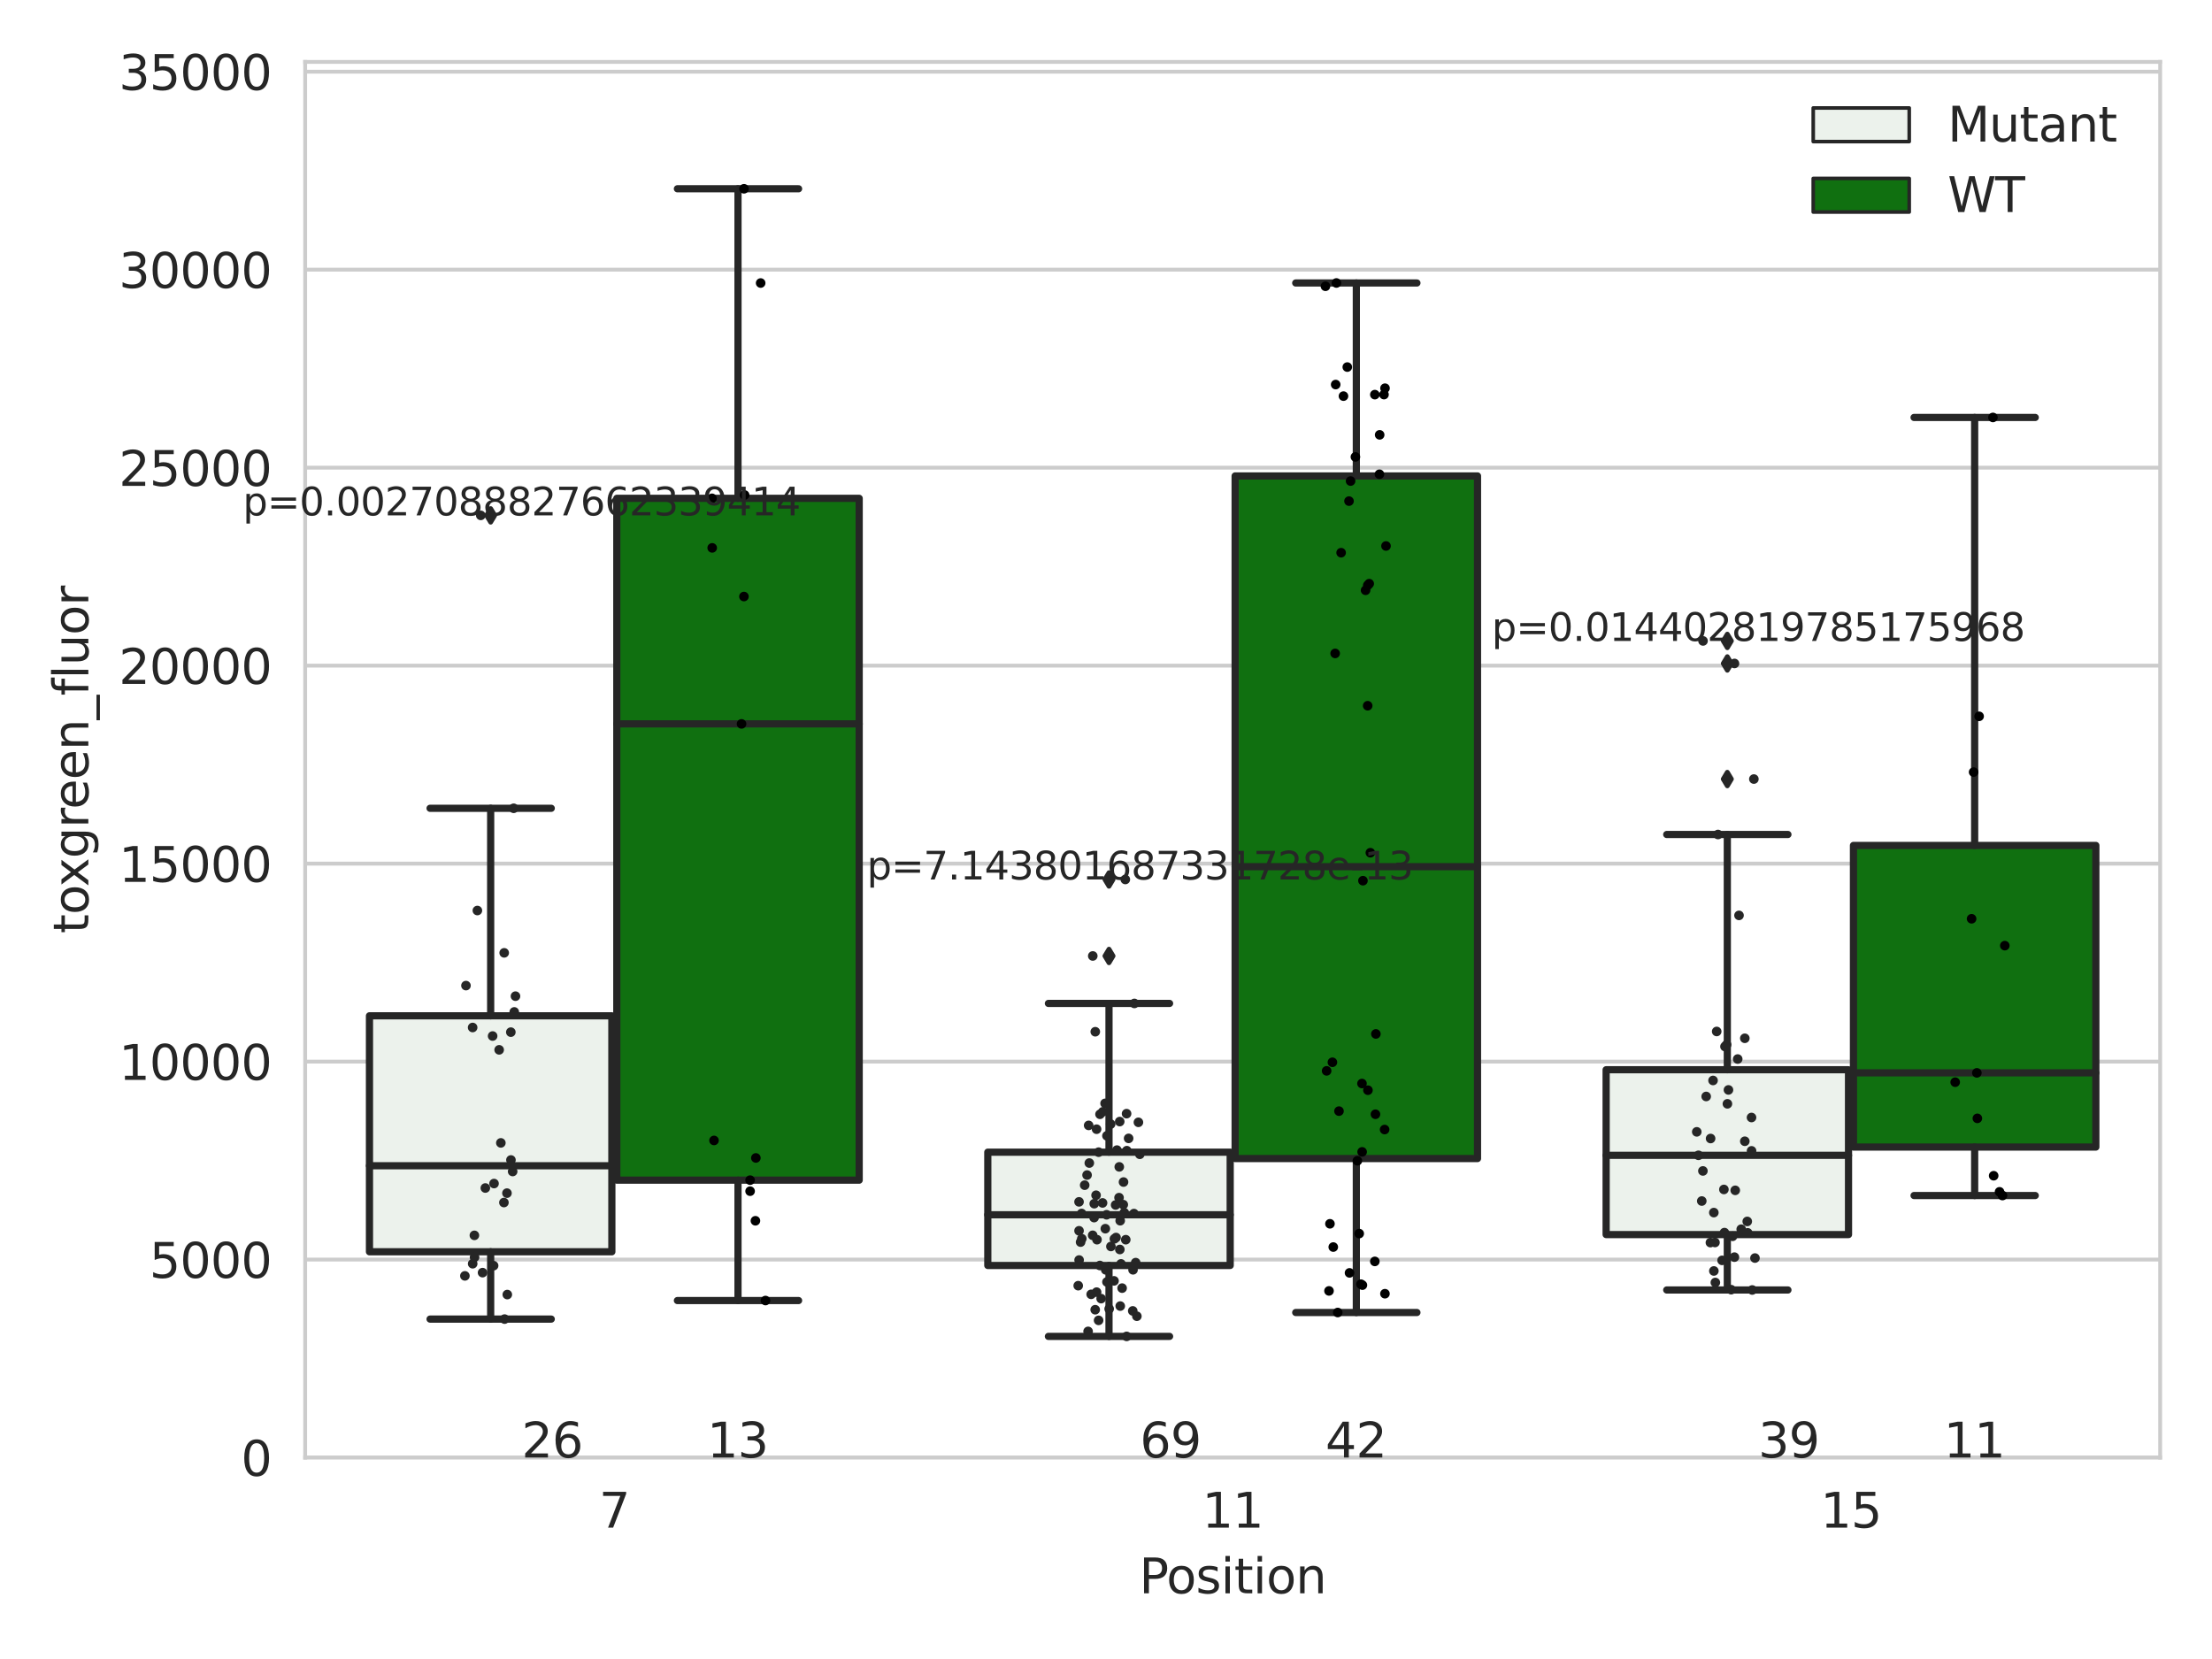 <?xml version="1.0" encoding="utf-8" standalone="no"?>
<!DOCTYPE svg PUBLIC "-//W3C//DTD SVG 1.1//EN"
  "http://www.w3.org/Graphics/SVG/1.1/DTD/svg11.dtd">
<svg xmlns:xlink="http://www.w3.org/1999/xlink" width="460.8pt" height="345.6pt" viewBox="0 0 460.8 345.6" xmlns="http://www.w3.org/2000/svg" version="1.1">
 <defs>
  <style type="text/css">*{stroke-linejoin: round; stroke-linecap: butt}</style>
 </defs>
 <g id="figure_1">
  <g id="patch_1">
   <path d="M 0 345.6 
L 460.8 345.6 
L 460.8 0 
L 0 0 
z
" style="fill: #ffffff"/>
  </g>
  <g id="axes_1">
   <g id="patch_2">
    <path d="M 63.571 303.64 
L 450 303.64 
L 450 12.894 
L 63.571 12.894 
z
" style="fill: #ffffff"/>
   </g>
   <g id="matplotlib.axis_1">
    <g id="xtick_1">
     <g id="text_1">
      <!-- 7 -->
      <g style="fill: #262626" transform="translate(124.795 318.238) scale(0.1 -0.1)">
       <defs>
        <path id="DejaVuSans-37" d="M 525 4666 
L 3525 4666 
L 3525 4397 
L 1831 0 
L 1172 0 
L 2766 4134 
L 525 4134 
L 525 4666 
z
" transform="scale(0.016)"/>
       </defs>
       <use xlink:href="#DejaVuSans-37"/>
      </g>
     </g>
    </g>
    <g id="xtick_2">
     <g id="text_2">
      <!-- 11 -->
      <g style="fill: #262626" transform="translate(250.423 318.238) scale(0.1 -0.1)">
       <defs>
        <path id="DejaVuSans-31" d="M 794 531 
L 1825 531 
L 1825 4091 
L 703 3866 
L 703 4441 
L 1819 4666 
L 2450 4666 
L 2450 531 
L 3481 531 
L 3481 0 
L 794 0 
L 794 531 
z
" transform="scale(0.016)"/>
       </defs>
       <use xlink:href="#DejaVuSans-31"/>
       <use xlink:href="#DejaVuSans-31" x="63.623"/>
      </g>
     </g>
    </g>
    <g id="xtick_3">
     <g id="text_3">
      <!-- 15 -->
      <g style="fill: #262626" transform="translate(379.233 318.238) scale(0.1 -0.1)">
       <defs>
        <path id="DejaVuSans-35" d="M 691 4666 
L 3169 4666 
L 3169 4134 
L 1269 4134 
L 1269 2991 
Q 1406 3038 1543 3061 
Q 1681 3084 1819 3084 
Q 2600 3084 3056 2656 
Q 3513 2228 3513 1497 
Q 3513 744 3044 326 
Q 2575 -91 1722 -91 
Q 1428 -91 1123 -41 
Q 819 9 494 109 
L 494 744 
Q 775 591 1075 516 
Q 1375 441 1709 441 
Q 2250 441 2565 725 
Q 2881 1009 2881 1497 
Q 2881 1984 2565 2268 
Q 2250 2553 1709 2553 
Q 1456 2553 1204 2497 
Q 953 2441 691 2322 
L 691 4666 
z
" transform="scale(0.016)"/>
       </defs>
       <use xlink:href="#DejaVuSans-31"/>
       <use xlink:href="#DejaVuSans-35" x="63.623"/>
      </g>
     </g>
    </g>
    <g id="text_4">
     <!-- Position -->
     <g style="fill: #262626" transform="translate(237.322 331.917) scale(0.1 -0.1)">
      <defs>
       <path id="DejaVuSans-50" d="M 1259 4147 
L 1259 2394 
L 2053 2394 
Q 2494 2394 2734 2622 
Q 2975 2850 2975 3272 
Q 2975 3691 2734 3919 
Q 2494 4147 2053 4147 
L 1259 4147 
z
M 628 4666 
L 2053 4666 
Q 2838 4666 3239 4311 
Q 3641 3956 3641 3272 
Q 3641 2581 3239 2228 
Q 2838 1875 2053 1875 
L 1259 1875 
L 1259 0 
L 628 0 
L 628 4666 
z
" transform="scale(0.016)"/>
       <path id="DejaVuSans-6f" d="M 1959 3097 
Q 1497 3097 1228 2736 
Q 959 2375 959 1747 
Q 959 1119 1226 758 
Q 1494 397 1959 397 
Q 2419 397 2687 759 
Q 2956 1122 2956 1747 
Q 2956 2369 2687 2733 
Q 2419 3097 1959 3097 
z
M 1959 3584 
Q 2709 3584 3137 3096 
Q 3566 2609 3566 1747 
Q 3566 888 3137 398 
Q 2709 -91 1959 -91 
Q 1206 -91 779 398 
Q 353 888 353 1747 
Q 353 2609 779 3096 
Q 1206 3584 1959 3584 
z
" transform="scale(0.016)"/>
       <path id="DejaVuSans-73" d="M 2834 3397 
L 2834 2853 
Q 2591 2978 2328 3040 
Q 2066 3103 1784 3103 
Q 1356 3103 1142 2972 
Q 928 2841 928 2578 
Q 928 2378 1081 2264 
Q 1234 2150 1697 2047 
L 1894 2003 
Q 2506 1872 2764 1633 
Q 3022 1394 3022 966 
Q 3022 478 2636 193 
Q 2250 -91 1575 -91 
Q 1294 -91 989 -36 
Q 684 19 347 128 
L 347 722 
Q 666 556 975 473 
Q 1284 391 1588 391 
Q 1994 391 2212 530 
Q 2431 669 2431 922 
Q 2431 1156 2273 1281 
Q 2116 1406 1581 1522 
L 1381 1569 
Q 847 1681 609 1914 
Q 372 2147 372 2553 
Q 372 3047 722 3315 
Q 1072 3584 1716 3584 
Q 2034 3584 2315 3537 
Q 2597 3491 2834 3397 
z
" transform="scale(0.016)"/>
       <path id="DejaVuSans-69" d="M 603 3500 
L 1178 3500 
L 1178 0 
L 603 0 
L 603 3500 
z
M 603 4863 
L 1178 4863 
L 1178 4134 
L 603 4134 
L 603 4863 
z
" transform="scale(0.016)"/>
       <path id="DejaVuSans-74" d="M 1172 4494 
L 1172 3500 
L 2356 3500 
L 2356 3053 
L 1172 3053 
L 1172 1153 
Q 1172 725 1289 603 
Q 1406 481 1766 481 
L 2356 481 
L 2356 0 
L 1766 0 
Q 1100 0 847 248 
Q 594 497 594 1153 
L 594 3053 
L 172 3053 
L 172 3500 
L 594 3500 
L 594 4494 
L 1172 4494 
z
" transform="scale(0.016)"/>
       <path id="DejaVuSans-6e" d="M 3513 2113 
L 3513 0 
L 2938 0 
L 2938 2094 
Q 2938 2591 2744 2837 
Q 2550 3084 2163 3084 
Q 1697 3084 1428 2787 
Q 1159 2491 1159 1978 
L 1159 0 
L 581 0 
L 581 3500 
L 1159 3500 
L 1159 2956 
Q 1366 3272 1645 3428 
Q 1925 3584 2291 3584 
Q 2894 3584 3203 3211 
Q 3513 2838 3513 2113 
z
" transform="scale(0.016)"/>
      </defs>
      <use xlink:href="#DejaVuSans-50"/>
      <use xlink:href="#DejaVuSans-6f" x="56.678"/>
      <use xlink:href="#DejaVuSans-73" x="117.859"/>
      <use xlink:href="#DejaVuSans-69" x="169.959"/>
      <use xlink:href="#DejaVuSans-74" x="197.742"/>
      <use xlink:href="#DejaVuSans-69" x="236.951"/>
      <use xlink:href="#DejaVuSans-6f" x="264.734"/>
      <use xlink:href="#DejaVuSans-6e" x="325.916"/>
     </g>
    </g>
   </g>
   <g id="matplotlib.axis_2">
    <g id="ytick_1">
     <g id="line2d_1">
      <path d="M 63.571 303.64 
L 450 303.64 
" clip-path="url(#p7963d43a22)" style="fill: none; stroke: #cccccc; stroke-width: 0.8; stroke-linecap: round"/>
     </g>
     <g id="text_5">
      <!-- 0 -->
      <g style="fill: #262626" transform="translate(50.209 307.439) scale(0.1 -0.1)">
       <defs>
        <path id="DejaVuSans-30" d="M 2034 4250 
Q 1547 4250 1301 3770 
Q 1056 3291 1056 2328 
Q 1056 1369 1301 889 
Q 1547 409 2034 409 
Q 2525 409 2770 889 
Q 3016 1369 3016 2328 
Q 3016 3291 2770 3770 
Q 2525 4250 2034 4250 
z
M 2034 4750 
Q 2819 4750 3233 4129 
Q 3647 3509 3647 2328 
Q 3647 1150 3233 529 
Q 2819 -91 2034 -91 
Q 1250 -91 836 529 
Q 422 1150 422 2328 
Q 422 3509 836 4129 
Q 1250 4750 2034 4750 
z
" transform="scale(0.016)"/>
       </defs>
       <use xlink:href="#DejaVuSans-30"/>
      </g>
     </g>
    </g>
    <g id="ytick_2">
     <g id="line2d_2">
      <path d="M 63.571 262.396 
L 450 262.396 
" clip-path="url(#p7963d43a22)" style="fill: none; stroke: #cccccc; stroke-width: 0.8; stroke-linecap: round"/>
     </g>
     <g id="text_6">
      <!-- 5000 -->
      <g style="fill: #262626" transform="translate(31.121 266.195) scale(0.1 -0.1)">
       <use xlink:href="#DejaVuSans-35"/>
       <use xlink:href="#DejaVuSans-30" x="63.623"/>
       <use xlink:href="#DejaVuSans-30" x="127.246"/>
       <use xlink:href="#DejaVuSans-30" x="190.869"/>
      </g>
     </g>
    </g>
    <g id="ytick_3">
     <g id="line2d_3">
      <path d="M 63.571 221.152 
L 450 221.152 
" clip-path="url(#p7963d43a22)" style="fill: none; stroke: #cccccc; stroke-width: 0.8; stroke-linecap: round"/>
     </g>
     <g id="text_7">
      <!-- 10000 -->
      <g style="fill: #262626" transform="translate(24.759 224.951) scale(0.1 -0.1)">
       <use xlink:href="#DejaVuSans-31"/>
       <use xlink:href="#DejaVuSans-30" x="63.623"/>
       <use xlink:href="#DejaVuSans-30" x="127.246"/>
       <use xlink:href="#DejaVuSans-30" x="190.869"/>
       <use xlink:href="#DejaVuSans-30" x="254.492"/>
      </g>
     </g>
    </g>
    <g id="ytick_4">
     <g id="line2d_4">
      <path d="M 63.571 179.908 
L 450 179.908 
" clip-path="url(#p7963d43a22)" style="fill: none; stroke: #cccccc; stroke-width: 0.8; stroke-linecap: round"/>
     </g>
     <g id="text_8">
      <!-- 15000 -->
      <g style="fill: #262626" transform="translate(24.759 183.708) scale(0.1 -0.1)">
       <use xlink:href="#DejaVuSans-31"/>
       <use xlink:href="#DejaVuSans-35" x="63.623"/>
       <use xlink:href="#DejaVuSans-30" x="127.246"/>
       <use xlink:href="#DejaVuSans-30" x="190.869"/>
       <use xlink:href="#DejaVuSans-30" x="254.492"/>
      </g>
     </g>
    </g>
    <g id="ytick_5">
     <g id="line2d_5">
      <path d="M 63.571 138.664 
L 450 138.664 
" clip-path="url(#p7963d43a22)" style="fill: none; stroke: #cccccc; stroke-width: 0.8; stroke-linecap: round"/>
     </g>
     <g id="text_9">
      <!-- 20000 -->
      <g style="fill: #262626" transform="translate(24.759 142.464) scale(0.1 -0.1)">
       <defs>
        <path id="DejaVuSans-32" d="M 1228 531 
L 3431 531 
L 3431 0 
L 469 0 
L 469 531 
Q 828 903 1448 1529 
Q 2069 2156 2228 2338 
Q 2531 2678 2651 2914 
Q 2772 3150 2772 3378 
Q 2772 3750 2511 3984 
Q 2250 4219 1831 4219 
Q 1534 4219 1204 4116 
Q 875 4013 500 3803 
L 500 4441 
Q 881 4594 1212 4672 
Q 1544 4750 1819 4750 
Q 2544 4750 2975 4387 
Q 3406 4025 3406 3419 
Q 3406 3131 3298 2873 
Q 3191 2616 2906 2266 
Q 2828 2175 2409 1742 
Q 1991 1309 1228 531 
z
" transform="scale(0.016)"/>
       </defs>
       <use xlink:href="#DejaVuSans-32"/>
       <use xlink:href="#DejaVuSans-30" x="63.623"/>
       <use xlink:href="#DejaVuSans-30" x="127.246"/>
       <use xlink:href="#DejaVuSans-30" x="190.869"/>
       <use xlink:href="#DejaVuSans-30" x="254.492"/>
      </g>
     </g>
    </g>
    <g id="ytick_6">
     <g id="line2d_6">
      <path d="M 63.571 97.421 
L 450 97.421 
" clip-path="url(#p7963d43a22)" style="fill: none; stroke: #cccccc; stroke-width: 0.8; stroke-linecap: round"/>
     </g>
     <g id="text_10">
      <!-- 25000 -->
      <g style="fill: #262626" transform="translate(24.759 101.22) scale(0.1 -0.1)">
       <use xlink:href="#DejaVuSans-32"/>
       <use xlink:href="#DejaVuSans-35" x="63.623"/>
       <use xlink:href="#DejaVuSans-30" x="127.246"/>
       <use xlink:href="#DejaVuSans-30" x="190.869"/>
       <use xlink:href="#DejaVuSans-30" x="254.492"/>
      </g>
     </g>
    </g>
    <g id="ytick_7">
     <g id="line2d_7">
      <path d="M 63.571 56.177 
L 450 56.177 
" clip-path="url(#p7963d43a22)" style="fill: none; stroke: #cccccc; stroke-width: 0.8; stroke-linecap: round"/>
     </g>
     <g id="text_11">
      <!-- 30000 -->
      <g style="fill: #262626" transform="translate(24.759 59.976) scale(0.1 -0.1)">
       <defs>
        <path id="DejaVuSans-33" d="M 2597 2516 
Q 3050 2419 3304 2112 
Q 3559 1806 3559 1356 
Q 3559 666 3084 287 
Q 2609 -91 1734 -91 
Q 1441 -91 1130 -33 
Q 819 25 488 141 
L 488 750 
Q 750 597 1062 519 
Q 1375 441 1716 441 
Q 2309 441 2620 675 
Q 2931 909 2931 1356 
Q 2931 1769 2642 2001 
Q 2353 2234 1838 2234 
L 1294 2234 
L 1294 2753 
L 1863 2753 
Q 2328 2753 2575 2939 
Q 2822 3125 2822 3475 
Q 2822 3834 2567 4026 
Q 2313 4219 1838 4219 
Q 1578 4219 1281 4162 
Q 984 4106 628 3988 
L 628 4550 
Q 988 4650 1302 4700 
Q 1616 4750 1894 4750 
Q 2613 4750 3031 4423 
Q 3450 4097 3450 3541 
Q 3450 3153 3228 2886 
Q 3006 2619 2597 2516 
z
" transform="scale(0.016)"/>
       </defs>
       <use xlink:href="#DejaVuSans-33"/>
       <use xlink:href="#DejaVuSans-30" x="63.623"/>
       <use xlink:href="#DejaVuSans-30" x="127.246"/>
       <use xlink:href="#DejaVuSans-30" x="190.869"/>
       <use xlink:href="#DejaVuSans-30" x="254.492"/>
      </g>
     </g>
    </g>
    <g id="ytick_8">
     <g id="line2d_8">
      <path d="M 63.571 14.933 
L 450 14.933 
" clip-path="url(#p7963d43a22)" style="fill: none; stroke: #cccccc; stroke-width: 0.8; stroke-linecap: round"/>
     </g>
     <g id="text_12">
      <!-- 35000 -->
      <g style="fill: #262626" transform="translate(24.759 18.732) scale(0.1 -0.1)">
       <use xlink:href="#DejaVuSans-33"/>
       <use xlink:href="#DejaVuSans-35" x="63.623"/>
       <use xlink:href="#DejaVuSans-30" x="127.246"/>
       <use xlink:href="#DejaVuSans-30" x="190.869"/>
       <use xlink:href="#DejaVuSans-30" x="254.492"/>
      </g>
     </g>
    </g>
    <g id="text_13">
     <!-- toxgreen_fluor -->
     <g style="fill: #262626" transform="translate(18.401 194.461) rotate(-90) scale(0.1 -0.1)">
      <defs>
       <path id="DejaVuSans-78" d="M 3513 3500 
L 2247 1797 
L 3578 0 
L 2900 0 
L 1881 1375 
L 863 0 
L 184 0 
L 1544 1831 
L 300 3500 
L 978 3500 
L 1906 2253 
L 2834 3500 
L 3513 3500 
z
" transform="scale(0.016)"/>
       <path id="DejaVuSans-67" d="M 2906 1791 
Q 2906 2416 2648 2759 
Q 2391 3103 1925 3103 
Q 1463 3103 1205 2759 
Q 947 2416 947 1791 
Q 947 1169 1205 825 
Q 1463 481 1925 481 
Q 2391 481 2648 825 
Q 2906 1169 2906 1791 
z
M 3481 434 
Q 3481 -459 3084 -895 
Q 2688 -1331 1869 -1331 
Q 1566 -1331 1297 -1286 
Q 1028 -1241 775 -1147 
L 775 -588 
Q 1028 -725 1275 -790 
Q 1522 -856 1778 -856 
Q 2344 -856 2625 -561 
Q 2906 -266 2906 331 
L 2906 616 
Q 2728 306 2450 153 
Q 2172 0 1784 0 
Q 1141 0 747 490 
Q 353 981 353 1791 
Q 353 2603 747 3093 
Q 1141 3584 1784 3584 
Q 2172 3584 2450 3431 
Q 2728 3278 2906 2969 
L 2906 3500 
L 3481 3500 
L 3481 434 
z
" transform="scale(0.016)"/>
       <path id="DejaVuSans-72" d="M 2631 2963 
Q 2534 3019 2420 3045 
Q 2306 3072 2169 3072 
Q 1681 3072 1420 2755 
Q 1159 2438 1159 1844 
L 1159 0 
L 581 0 
L 581 3500 
L 1159 3500 
L 1159 2956 
Q 1341 3275 1631 3429 
Q 1922 3584 2338 3584 
Q 2397 3584 2469 3576 
Q 2541 3569 2628 3553 
L 2631 2963 
z
" transform="scale(0.016)"/>
       <path id="DejaVuSans-65" d="M 3597 1894 
L 3597 1613 
L 953 1613 
Q 991 1019 1311 708 
Q 1631 397 2203 397 
Q 2534 397 2845 478 
Q 3156 559 3463 722 
L 3463 178 
Q 3153 47 2828 -22 
Q 2503 -91 2169 -91 
Q 1331 -91 842 396 
Q 353 884 353 1716 
Q 353 2575 817 3079 
Q 1281 3584 2069 3584 
Q 2775 3584 3186 3129 
Q 3597 2675 3597 1894 
z
M 3022 2063 
Q 3016 2534 2758 2815 
Q 2500 3097 2075 3097 
Q 1594 3097 1305 2825 
Q 1016 2553 972 2059 
L 3022 2063 
z
" transform="scale(0.016)"/>
       <path id="DejaVuSans-5f" d="M 3263 -1063 
L 3263 -1509 
L -63 -1509 
L -63 -1063 
L 3263 -1063 
z
" transform="scale(0.016)"/>
       <path id="DejaVuSans-66" d="M 2375 4863 
L 2375 4384 
L 1825 4384 
Q 1516 4384 1395 4259 
Q 1275 4134 1275 3809 
L 1275 3500 
L 2222 3500 
L 2222 3053 
L 1275 3053 
L 1275 0 
L 697 0 
L 697 3053 
L 147 3053 
L 147 3500 
L 697 3500 
L 697 3744 
Q 697 4328 969 4595 
Q 1241 4863 1831 4863 
L 2375 4863 
z
" transform="scale(0.016)"/>
       <path id="DejaVuSans-6c" d="M 603 4863 
L 1178 4863 
L 1178 0 
L 603 0 
L 603 4863 
z
" transform="scale(0.016)"/>
       <path id="DejaVuSans-75" d="M 544 1381 
L 544 3500 
L 1119 3500 
L 1119 1403 
Q 1119 906 1312 657 
Q 1506 409 1894 409 
Q 2359 409 2629 706 
Q 2900 1003 2900 1516 
L 2900 3500 
L 3475 3500 
L 3475 0 
L 2900 0 
L 2900 538 
Q 2691 219 2414 64 
Q 2138 -91 1772 -91 
Q 1169 -91 856 284 
Q 544 659 544 1381 
z
M 1991 3584 
L 1991 3584 
z
" transform="scale(0.016)"/>
      </defs>
      <use xlink:href="#DejaVuSans-74"/>
      <use xlink:href="#DejaVuSans-6f" x="39.209"/>
      <use xlink:href="#DejaVuSans-78" x="97.266"/>
      <use xlink:href="#DejaVuSans-67" x="156.445"/>
      <use xlink:href="#DejaVuSans-72" x="219.922"/>
      <use xlink:href="#DejaVuSans-65" x="258.785"/>
      <use xlink:href="#DejaVuSans-65" x="320.309"/>
      <use xlink:href="#DejaVuSans-6e" x="381.832"/>
      <use xlink:href="#DejaVuSans-5f" x="445.211"/>
      <use xlink:href="#DejaVuSans-66" x="495.211"/>
      <use xlink:href="#DejaVuSans-6c" x="530.416"/>
      <use xlink:href="#DejaVuSans-75" x="558.199"/>
      <use xlink:href="#DejaVuSans-6f" x="621.578"/>
      <use xlink:href="#DejaVuSans-72" x="682.76"/>
     </g>
    </g>
   </g>
   <g id="patch_3">
    <path d="M 76.967 260.766 
L 127.461 260.766 
L 127.461 211.613 
L 76.967 211.613 
L 76.967 260.766 
z
" clip-path="url(#p7963d43a22)" style="fill: #ecf2ec; stroke: #262626; stroke-width: 1.5; stroke-linejoin: miter"/>
   </g>
   <g id="patch_4">
    <path d="M 128.491 245.848 
L 178.985 245.848 
L 178.985 103.811 
L 128.491 103.811 
L 128.491 245.848 
z
" clip-path="url(#p7963d43a22)" style="fill: #107010; stroke: #262626; stroke-width: 1.5; stroke-linejoin: miter"/>
   </g>
   <g id="patch_5">
    <path d="M 205.777 263.623 
L 256.27 263.623 
L 256.27 240.016 
L 205.777 240.016 
L 205.777 263.623 
z
" clip-path="url(#p7963d43a22)" style="fill: #ecf2ec; stroke: #262626; stroke-width: 1.5; stroke-linejoin: miter"/>
   </g>
   <g id="patch_6">
    <path d="M 257.301 241.347 
L 307.794 241.347 
L 307.794 99.148 
L 257.301 99.148 
L 257.301 241.347 
z
" clip-path="url(#p7963d43a22)" style="fill: #107010; stroke: #262626; stroke-width: 1.5; stroke-linejoin: miter"/>
   </g>
   <g id="patch_7">
    <path d="M 334.587 257.184 
L 385.08 257.184 
L 385.08 222.848 
L 334.587 222.848 
L 334.587 257.184 
z
" clip-path="url(#p7963d43a22)" style="fill: #ecf2ec; stroke: #262626; stroke-width: 1.5; stroke-linejoin: miter"/>
   </g>
   <g id="patch_8">
    <path d="M 386.11 238.951 
L 436.604 238.951 
L 436.604 176.119 
L 386.11 176.119 
L 386.11 238.951 
z
" clip-path="url(#p7963d43a22)" style="fill: #107010; stroke: #262626; stroke-width: 1.5; stroke-linejoin: miter"/>
   </g>
   <g id="patch_9">
    <path d="M 127.976 303.64 
L 127.976 303.64 
L 127.976 303.64 
L 127.976 303.64 
z
" clip-path="url(#p7963d43a22)" style="fill: #ecf2ec; stroke: #262626; stroke-width: 0.75; stroke-linejoin: miter"/>
   </g>
   <g id="patch_10">
    <path d="M 127.976 303.64 
L 127.976 303.64 
L 127.976 303.64 
L 127.976 303.64 
z
" clip-path="url(#p7963d43a22)" style="fill: #107010; stroke: #262626; stroke-width: 0.75; stroke-linejoin: miter"/>
   </g>
   <g id="PathCollection_1"/>
   <g id="PathCollection_2"/>
   <g id="line2d_9">
    <path d="M 102.214 260.766 
L 102.214 274.791 
" clip-path="url(#p7963d43a22)" style="fill: none; stroke: #262626; stroke-width: 1.5; stroke-linecap: round"/>
   </g>
   <g id="line2d_10">
    <path d="M 102.214 211.613 
L 102.214 168.381 
" clip-path="url(#p7963d43a22)" style="fill: none; stroke: #262626; stroke-width: 1.5; stroke-linecap: round"/>
   </g>
   <g id="line2d_11">
    <path d="M 89.591 274.791 
L 114.837 274.791 
" clip-path="url(#p7963d43a22)" style="fill: none; stroke: #262626; stroke-width: 1.5; stroke-linecap: round"/>
   </g>
   <g id="line2d_12">
    <path d="M 89.591 168.381 
L 114.837 168.381 
" clip-path="url(#p7963d43a22)" style="fill: none; stroke: #262626; stroke-width: 1.5; stroke-linecap: round"/>
   </g>
   <g id="line2d_13">
    <defs>
     <path id="me304b11ab0" d="M -0 1.414 
L 0.849 0 
L 0 -1.414 
L -0.849 -0 
z
" style="stroke: #262626; stroke-linejoin: miter"/>
    </defs>
    <g clip-path="url(#p7963d43a22)">
     <use xlink:href="#me304b11ab0" x="102.214" y="107.363" style="fill: #262626; stroke: #262626; stroke-linejoin: miter"/>
    </g>
   </g>
   <g id="line2d_14">
    <path d="M 153.738 245.848 
L 153.738 270.927 
" clip-path="url(#p7963d43a22)" style="fill: none; stroke: #262626; stroke-width: 1.5; stroke-linecap: round"/>
   </g>
   <g id="line2d_15">
    <path d="M 153.738 103.811 
L 153.738 39.325 
" clip-path="url(#p7963d43a22)" style="fill: none; stroke: #262626; stroke-width: 1.5; stroke-linecap: round"/>
   </g>
   <g id="line2d_16">
    <path d="M 141.115 270.927 
L 166.361 270.927 
" clip-path="url(#p7963d43a22)" style="fill: none; stroke: #262626; stroke-width: 1.5; stroke-linecap: round"/>
   </g>
   <g id="line2d_17">
    <path d="M 141.115 39.325 
L 166.361 39.325 
" clip-path="url(#p7963d43a22)" style="fill: none; stroke: #262626; stroke-width: 1.5; stroke-linecap: round"/>
   </g>
   <g id="line2d_18"/>
   <g id="line2d_19">
    <path d="M 231.024 263.623 
L 231.024 278.394 
" clip-path="url(#p7963d43a22)" style="fill: none; stroke: #262626; stroke-width: 1.5; stroke-linecap: round"/>
   </g>
   <g id="line2d_20">
    <path d="M 231.024 240.016 
L 231.024 209.032 
" clip-path="url(#p7963d43a22)" style="fill: none; stroke: #262626; stroke-width: 1.5; stroke-linecap: round"/>
   </g>
   <g id="line2d_21">
    <path d="M 218.4 278.394 
L 243.647 278.394 
" clip-path="url(#p7963d43a22)" style="fill: none; stroke: #262626; stroke-width: 1.5; stroke-linecap: round"/>
   </g>
   <g id="line2d_22">
    <path d="M 218.4 209.032 
L 243.647 209.032 
" clip-path="url(#p7963d43a22)" style="fill: none; stroke: #262626; stroke-width: 1.5; stroke-linecap: round"/>
   </g>
   <g id="line2d_23">
    <g clip-path="url(#p7963d43a22)">
     <use xlink:href="#me304b11ab0" x="231.024" y="183.212" style="fill: #262626; stroke: #262626; stroke-linejoin: miter"/>
     <use xlink:href="#me304b11ab0" x="231.024" y="199.145" style="fill: #262626; stroke: #262626; stroke-linejoin: miter"/>
    </g>
   </g>
   <g id="line2d_24">
    <path d="M 282.548 241.347 
L 282.548 273.419 
" clip-path="url(#p7963d43a22)" style="fill: none; stroke: #262626; stroke-width: 1.5; stroke-linecap: round"/>
   </g>
   <g id="line2d_25">
    <path d="M 282.548 99.148 
L 282.548 58.951 
" clip-path="url(#p7963d43a22)" style="fill: none; stroke: #262626; stroke-width: 1.5; stroke-linecap: round"/>
   </g>
   <g id="line2d_26">
    <path d="M 269.924 273.419 
L 295.171 273.419 
" clip-path="url(#p7963d43a22)" style="fill: none; stroke: #262626; stroke-width: 1.5; stroke-linecap: round"/>
   </g>
   <g id="line2d_27">
    <path d="M 269.924 58.951 
L 295.171 58.951 
" clip-path="url(#p7963d43a22)" style="fill: none; stroke: #262626; stroke-width: 1.5; stroke-linecap: round"/>
   </g>
   <g id="line2d_28"/>
   <g id="line2d_29">
    <path d="M 359.833 257.184 
L 359.833 268.727 
" clip-path="url(#p7963d43a22)" style="fill: none; stroke: #262626; stroke-width: 1.5; stroke-linecap: round"/>
   </g>
   <g id="line2d_30">
    <path d="M 359.833 222.848 
L 359.833 173.84 
" clip-path="url(#p7963d43a22)" style="fill: none; stroke: #262626; stroke-width: 1.5; stroke-linecap: round"/>
   </g>
   <g id="line2d_31">
    <path d="M 347.21 268.727 
L 372.457 268.727 
" clip-path="url(#p7963d43a22)" style="fill: none; stroke: #262626; stroke-width: 1.5; stroke-linecap: round"/>
   </g>
   <g id="line2d_32">
    <path d="M 347.21 173.84 
L 372.457 173.84 
" clip-path="url(#p7963d43a22)" style="fill: none; stroke: #262626; stroke-width: 1.5; stroke-linecap: round"/>
   </g>
   <g id="line2d_33">
    <g clip-path="url(#p7963d43a22)">
     <use xlink:href="#me304b11ab0" x="359.833" y="133.516" style="fill: #262626; stroke: #262626; stroke-linejoin: miter"/>
     <use xlink:href="#me304b11ab0" x="359.833" y="162.291" style="fill: #262626; stroke: #262626; stroke-linejoin: miter"/>
     <use xlink:href="#me304b11ab0" x="359.833" y="138.21" style="fill: #262626; stroke: #262626; stroke-linejoin: miter"/>
    </g>
   </g>
   <g id="line2d_34">
    <path d="M 411.357 238.951 
L 411.357 249.051 
" clip-path="url(#p7963d43a22)" style="fill: none; stroke: #262626; stroke-width: 1.5; stroke-linecap: round"/>
   </g>
   <g id="line2d_35">
    <path d="M 411.357 176.119 
L 411.357 86.963 
" clip-path="url(#p7963d43a22)" style="fill: none; stroke: #262626; stroke-width: 1.5; stroke-linecap: round"/>
   </g>
   <g id="line2d_36">
    <path d="M 398.734 249.051 
L 423.98 249.051 
" clip-path="url(#p7963d43a22)" style="fill: none; stroke: #262626; stroke-width: 1.5; stroke-linecap: round"/>
   </g>
   <g id="line2d_37">
    <path d="M 398.734 86.963 
L 423.98 86.963 
" clip-path="url(#p7963d43a22)" style="fill: none; stroke: #262626; stroke-width: 1.5; stroke-linecap: round"/>
   </g>
   <g id="line2d_38"/>
   <g id="line2d_39">
    <path d="M 76.967 242.845 
L 127.461 242.845 
" clip-path="url(#p7963d43a22)" style="fill: none; stroke: #262626; stroke-width: 1.5; stroke-linecap: round"/>
   </g>
   <g id="line2d_40">
    <path d="M 128.491 150.801 
L 178.985 150.801 
" clip-path="url(#p7963d43a22)" style="fill: none; stroke: #262626; stroke-width: 1.5; stroke-linecap: round"/>
   </g>
   <g id="line2d_41">
    <path d="M 205.777 253.059 
L 256.27 253.059 
" clip-path="url(#p7963d43a22)" style="fill: none; stroke: #262626; stroke-width: 1.5; stroke-linecap: round"/>
   </g>
   <g id="line2d_42">
    <path d="M 257.301 180.551 
L 307.794 180.551 
" clip-path="url(#p7963d43a22)" style="fill: none; stroke: #262626; stroke-width: 1.5; stroke-linecap: round"/>
   </g>
   <g id="line2d_43">
    <path d="M 334.587 240.673 
L 385.08 240.673 
" clip-path="url(#p7963d43a22)" style="fill: none; stroke: #262626; stroke-width: 1.5; stroke-linecap: round"/>
   </g>
   <g id="line2d_44">
    <path d="M 386.11 223.497 
L 436.604 223.497 
" clip-path="url(#p7963d43a22)" style="fill: none; stroke: #262626; stroke-width: 1.5; stroke-linecap: round"/>
   </g>
   <g id="patch_11">
    <path d="M 63.571 303.64 
L 63.571 12.894 
" style="fill: none; stroke: #cccccc; stroke-width: 0.8; stroke-linejoin: miter; stroke-linecap: square"/>
   </g>
   <g id="patch_12">
    <path d="M 450 303.64 
L 450 12.894 
" style="fill: none; stroke: #cccccc; stroke-width: 0.8; stroke-linejoin: miter; stroke-linecap: square"/>
   </g>
   <g id="patch_13">
    <path d="M 63.571 303.64 
L 450 303.64 
" style="fill: none; stroke: #cccccc; stroke-width: 0.8; stroke-linejoin: miter; stroke-linecap: square"/>
   </g>
   <g id="patch_14">
    <path d="M 63.571 12.894 
L 450 12.894 
" style="fill: none; stroke: #cccccc; stroke-width: 0.8; stroke-linejoin: miter; stroke-linecap: square"/>
   </g>
   <g id="PathCollection_3">
    <defs>
     <path id="C0_0_4b7acf3009" d="M 0 1 
C 0.265 1 0.52 0.895 0.707 0.707 
C 0.895 0.52 1 0.265 1 -0 
C 1 -0.265 0.895 -0.52 0.707 -0.707 
C 0.52 -0.895 0.265 -1 0 -1 
C -0.265 -1 -0.52 -0.895 -0.707 -0.707 
C -0.895 -0.52 -1 -0.265 -1 0 
C -1 0.265 -0.895 0.52 -0.707 0.707 
C -0.52 0.895 -0.265 1 0 1 
z
"/>
    </defs>
    <g clip-path="url(#p7963d43a22)">
     <use xlink:href="#C0_0_4b7acf3009" x="101.106" y="247.484" style="fill: #262626"/>
    </g>
    <g clip-path="url(#p7963d43a22)">
     <use xlink:href="#C0_0_4b7acf3009" x="107.384" y="207.521" style="fill: #262626"/>
    </g>
    <g clip-path="url(#p7963d43a22)">
     <use xlink:href="#C0_0_4b7acf3009" x="104.977" y="250.511" style="fill: #262626"/>
    </g>
    <g clip-path="url(#p7963d43a22)">
     <use xlink:href="#C0_0_4b7acf3009" x="107.006" y="168.381" style="fill: #262626"/>
    </g>
    <g clip-path="url(#p7963d43a22)">
     <use xlink:href="#C0_0_4b7acf3009" x="106.415" y="215.015" style="fill: #262626"/>
    </g>
    <g clip-path="url(#p7963d43a22)">
     <use xlink:href="#C0_0_4b7acf3009" x="103.983" y="218.702" style="fill: #262626"/>
    </g>
    <g clip-path="url(#p7963d43a22)">
     <use xlink:href="#C0_0_4b7acf3009" x="99.447" y="189.678" style="fill: #262626"/>
    </g>
    <g clip-path="url(#p7963d43a22)">
     <use xlink:href="#C0_0_4b7acf3009" x="102.827" y="263.661" style="fill: #262626"/>
    </g>
    <g clip-path="url(#p7963d43a22)">
     <use xlink:href="#C0_0_4b7acf3009" x="100.527" y="265.113" style="fill: #262626"/>
    </g>
    <g clip-path="url(#p7963d43a22)">
     <use xlink:href="#C0_0_4b7acf3009" x="105.034" y="198.494" style="fill: #262626"/>
    </g>
    <g clip-path="url(#p7963d43a22)">
     <use xlink:href="#C0_0_4b7acf3009" x="96.848" y="265.787" style="fill: #262626"/>
    </g>
    <g clip-path="url(#p7963d43a22)">
     <use xlink:href="#C0_0_4b7acf3009" x="102.915" y="246.555" style="fill: #262626"/>
    </g>
    <g clip-path="url(#p7963d43a22)">
     <use xlink:href="#C0_0_4b7acf3009" x="107.132" y="210.803" style="fill: #262626"/>
    </g>
    <g clip-path="url(#p7963d43a22)">
     <use xlink:href="#C0_0_4b7acf3009" x="98.459" y="214.046" style="fill: #262626"/>
    </g>
    <g clip-path="url(#p7963d43a22)">
     <use xlink:href="#C0_0_4b7acf3009" x="98.469" y="263.259" style="fill: #262626"/>
    </g>
    <g clip-path="url(#p7963d43a22)">
     <use xlink:href="#C0_0_4b7acf3009" x="106.439" y="241.646" style="fill: #262626"/>
    </g>
    <g clip-path="url(#p7963d43a22)">
     <use xlink:href="#C0_0_4b7acf3009" x="105.608" y="248.553" style="fill: #262626"/>
    </g>
    <g clip-path="url(#p7963d43a22)">
     <use xlink:href="#C0_0_4b7acf3009" x="100.152" y="107.363" style="fill: #262626"/>
    </g>
    <g clip-path="url(#p7963d43a22)">
     <use xlink:href="#C0_0_4b7acf3009" x="97.07" y="205.316" style="fill: #262626"/>
    </g>
    <g clip-path="url(#p7963d43a22)">
     <use xlink:href="#C0_0_4b7acf3009" x="102.623" y="215.824" style="fill: #262626"/>
    </g>
    <g clip-path="url(#p7963d43a22)">
     <use xlink:href="#C0_0_4b7acf3009" x="98.826" y="257.346" style="fill: #262626"/>
    </g>
    <g clip-path="url(#p7963d43a22)">
     <use xlink:href="#C0_0_4b7acf3009" x="106.796" y="244.044" style="fill: #262626"/>
    </g>
    <g clip-path="url(#p7963d43a22)">
     <use xlink:href="#C0_0_4b7acf3009" x="105.681" y="269.682" style="fill: #262626"/>
    </g>
    <g clip-path="url(#p7963d43a22)">
     <use xlink:href="#C0_0_4b7acf3009" x="104.337" y="238.086" style="fill: #262626"/>
    </g>
    <g clip-path="url(#p7963d43a22)">
     <use xlink:href="#C0_0_4b7acf3009" x="98.861" y="261.906" style="fill: #262626"/>
    </g>
    <g clip-path="url(#p7963d43a22)">
     <use xlink:href="#C0_0_4b7acf3009" x="105.116" y="274.791" style="fill: #262626"/>
    </g>
   </g>
   <g id="PathCollection_4">
    <defs>
     <path id="C1_0_0efab6fc2b" d="M 0 1 
C 0.265 1 0.52 0.895 0.707 0.707 
C 0.895 0.52 1 0.265 1 -0 
C 1 -0.265 0.895 -0.52 0.707 -0.707 
C 0.52 -0.895 0.265 -1 0 -1 
C -0.265 -1 -0.52 -0.895 -0.707 -0.707 
C -0.895 -0.52 -1 -0.265 -1 0 
C -1 0.265 -0.895 0.52 -0.707 0.707 
C -0.52 0.895 -0.265 1 0 1 
z
"/>
    </defs>
    <g clip-path="url(#p7963d43a22)">
     <use xlink:href="#C1_0_0efab6fc2b" x="148.364" y="114.134"/>
    </g>
    <g clip-path="url(#p7963d43a22)">
     <use xlink:href="#C1_0_0efab6fc2b" x="154.477" y="150.801"/>
    </g>
    <g clip-path="url(#p7963d43a22)">
     <use xlink:href="#C1_0_0efab6fc2b" x="157.37" y="254.31"/>
    </g>
    <g clip-path="url(#p7963d43a22)">
     <use xlink:href="#C1_0_0efab6fc2b" x="148.742" y="237.576"/>
    </g>
    <g clip-path="url(#p7963d43a22)">
     <use xlink:href="#C1_0_0efab6fc2b" x="158.458" y="58.96"/>
    </g>
    <g clip-path="url(#p7963d43a22)">
     <use xlink:href="#C1_0_0efab6fc2b" x="148.323" y="103.811"/>
    </g>
    <g clip-path="url(#p7963d43a22)">
     <use xlink:href="#C1_0_0efab6fc2b" x="157.462" y="241.221"/>
    </g>
    <g clip-path="url(#p7963d43a22)">
     <use xlink:href="#C1_0_0efab6fc2b" x="156.258" y="245.848"/>
    </g>
    <g clip-path="url(#p7963d43a22)">
     <use xlink:href="#C1_0_0efab6fc2b" x="155.118" y="103.125"/>
    </g>
    <g clip-path="url(#p7963d43a22)">
     <use xlink:href="#C1_0_0efab6fc2b" x="154.987" y="39.325"/>
    </g>
    <g clip-path="url(#p7963d43a22)">
     <use xlink:href="#C1_0_0efab6fc2b" x="156.261" y="248.145"/>
    </g>
    <g clip-path="url(#p7963d43a22)">
     <use xlink:href="#C1_0_0efab6fc2b" x="154.977" y="124.269"/>
    </g>
    <g clip-path="url(#p7963d43a22)">
     <use xlink:href="#C1_0_0efab6fc2b" x="159.465" y="270.927"/>
    </g>
   </g>
   <g id="PathCollection_5">
    <defs>
     <path id="C2_0_125a197eba" d="M 0 1 
C 0.265 1 0.52 0.895 0.707 0.707 
C 0.895 0.52 1 0.265 1 -0 
C 1 -0.265 0.895 -0.52 0.707 -0.707 
C 0.52 -0.895 0.265 -1 0 -1 
C -0.265 -1 -0.52 -0.895 -0.707 -0.707 
C -0.895 -0.52 -1 -0.265 -1 0 
C -1 0.265 -0.895 0.52 -0.707 0.707 
C -0.52 0.895 -0.265 1 0 1 
z
"/>
    </defs>
    <g clip-path="url(#p7963d43a22)">
     <use xlink:href="#C2_0_125a197eba" x="235.974" y="273.085" style="fill: #262626"/>
    </g>
    <g clip-path="url(#p7963d43a22)">
     <use xlink:href="#C2_0_125a197eba" x="228.523" y="258.249" style="fill: #262626"/>
    </g>
    <g clip-path="url(#p7963d43a22)">
     <use xlink:href="#C2_0_125a197eba" x="227.923" y="253.649" style="fill: #262626"/>
    </g>
    <g clip-path="url(#p7963d43a22)">
     <use xlink:href="#C2_0_125a197eba" x="224.613" y="267.829" style="fill: #262626"/>
    </g>
    <g clip-path="url(#p7963d43a22)">
     <use xlink:href="#C2_0_125a197eba" x="234.518" y="258.251" style="fill: #262626"/>
    </g>
    <g clip-path="url(#p7963d43a22)">
     <use xlink:href="#C2_0_125a197eba" x="234.685" y="231.996" style="fill: #262626"/>
    </g>
    <g clip-path="url(#p7963d43a22)">
     <use xlink:href="#C2_0_125a197eba" x="231.371" y="234.169" style="fill: #262626"/>
    </g>
    <g clip-path="url(#p7963d43a22)">
     <use xlink:href="#C2_0_125a197eba" x="228.331" y="248.988" style="fill: #262626"/>
    </g>
    <g clip-path="url(#p7963d43a22)">
     <use xlink:href="#C2_0_125a197eba" x="224.8" y="262.484" style="fill: #262626"/>
    </g>
    <g clip-path="url(#p7963d43a22)">
     <use xlink:href="#C2_0_125a197eba" x="230.348" y="264.529" style="fill: #262626"/>
    </g>
    <g clip-path="url(#p7963d43a22)">
     <use xlink:href="#C2_0_125a197eba" x="236.223" y="252.81" style="fill: #262626"/>
    </g>
    <g clip-path="url(#p7963d43a22)">
     <use xlink:href="#C2_0_125a197eba" x="232.677" y="239.588" style="fill: #262626"/>
    </g>
    <g clip-path="url(#p7963d43a22)">
     <use xlink:href="#C2_0_125a197eba" x="231.059" y="272.663" style="fill: #262626"/>
    </g>
    <g clip-path="url(#p7963d43a22)">
     <use xlink:href="#C2_0_125a197eba" x="234.207" y="252.621" style="fill: #262626"/>
    </g>
    <g clip-path="url(#p7963d43a22)">
     <use xlink:href="#C2_0_125a197eba" x="225.321" y="252.794" style="fill: #262626"/>
    </g>
    <g clip-path="url(#p7963d43a22)">
     <use xlink:href="#C2_0_125a197eba" x="226.673" y="277.352" style="fill: #262626"/>
    </g>
    <g clip-path="url(#p7963d43a22)">
     <use xlink:href="#C2_0_125a197eba" x="230.261" y="255.958" style="fill: #262626"/>
    </g>
    <g clip-path="url(#p7963d43a22)">
     <use xlink:href="#C2_0_125a197eba" x="235.112" y="237.145" style="fill: #262626"/>
    </g>
    <g clip-path="url(#p7963d43a22)">
     <use xlink:href="#C2_0_125a197eba" x="237.154" y="233.799" style="fill: #262626"/>
    </g>
    <g clip-path="url(#p7963d43a22)">
     <use xlink:href="#C2_0_125a197eba" x="227.952" y="250.751" style="fill: #262626"/>
    </g>
    <g clip-path="url(#p7963d43a22)">
     <use xlink:href="#C2_0_125a197eba" x="237.444" y="240.459" style="fill: #262626"/>
    </g>
    <g clip-path="url(#p7963d43a22)">
     <use xlink:href="#C2_0_125a197eba" x="224.786" y="256.394" style="fill: #262626"/>
    </g>
    <g clip-path="url(#p7963d43a22)">
     <use xlink:href="#C2_0_125a197eba" x="225.357" y="258.044" style="fill: #262626"/>
    </g>
    <g clip-path="url(#p7963d43a22)">
     <use xlink:href="#C2_0_125a197eba" x="232.072" y="266.827" style="fill: #262626"/>
    </g>
    <g clip-path="url(#p7963d43a22)">
     <use xlink:href="#C2_0_125a197eba" x="233.117" y="249.491" style="fill: #262626"/>
    </g>
    <g clip-path="url(#p7963d43a22)">
     <use xlink:href="#C2_0_125a197eba" x="234.733" y="239.707" style="fill: #262626"/>
    </g>
    <g clip-path="url(#p7963d43a22)">
     <use xlink:href="#C2_0_125a197eba" x="227.625" y="257.334" style="fill: #262626"/>
    </g>
    <g clip-path="url(#p7963d43a22)">
     <use xlink:href="#C2_0_125a197eba" x="226.923" y="242.282" style="fill: #262626"/>
    </g>
    <g clip-path="url(#p7963d43a22)">
     <use xlink:href="#C2_0_125a197eba" x="233.283" y="260.291" style="fill: #262626"/>
    </g>
    <g clip-path="url(#p7963d43a22)">
     <use xlink:href="#C2_0_125a197eba" x="226.457" y="244.784" style="fill: #262626"/>
    </g>
    <g clip-path="url(#p7963d43a22)">
     <use xlink:href="#C2_0_125a197eba" x="226.786" y="234.44" style="fill: #262626"/>
    </g>
    <g clip-path="url(#p7963d43a22)">
     <use xlink:href="#C2_0_125a197eba" x="228.443" y="269.176" style="fill: #262626"/>
    </g>
    <g clip-path="url(#p7963d43a22)">
     <use xlink:href="#C2_0_125a197eba" x="228.15" y="272.837" style="fill: #262626"/>
    </g>
    <g clip-path="url(#p7963d43a22)">
     <use xlink:href="#C2_0_125a197eba" x="229.155" y="232.124" style="fill: #262626"/>
    </g>
    <g clip-path="url(#p7963d43a22)">
     <use xlink:href="#C2_0_125a197eba" x="236.033" y="264.524" style="fill: #262626"/>
    </g>
    <g clip-path="url(#p7963d43a22)">
     <use xlink:href="#C2_0_125a197eba" x="224.783" y="250.367" style="fill: #262626"/>
    </g>
    <g clip-path="url(#p7963d43a22)">
     <use xlink:href="#C2_0_125a197eba" x="230.6" y="236.607" style="fill: #262626"/>
    </g>
    <g clip-path="url(#p7963d43a22)">
     <use xlink:href="#C2_0_125a197eba" x="228.858" y="275.055" style="fill: #262626"/>
    </g>
    <g clip-path="url(#p7963d43a22)">
     <use xlink:href="#C2_0_125a197eba" x="232.491" y="257.797" style="fill: #262626"/>
    </g>
    <g clip-path="url(#p7963d43a22)">
     <use xlink:href="#C2_0_125a197eba" x="228.865" y="240.016" style="fill: #262626"/>
    </g>
    <g clip-path="url(#p7963d43a22)">
     <use xlink:href="#C2_0_125a197eba" x="236.313" y="209.032" style="fill: #262626"/>
    </g>
    <g clip-path="url(#p7963d43a22)">
     <use xlink:href="#C2_0_125a197eba" x="233.165" y="243.081" style="fill: #262626"/>
    </g>
    <g clip-path="url(#p7963d43a22)">
     <use xlink:href="#C2_0_125a197eba" x="228.167" y="214.929" style="fill: #262626"/>
    </g>
    <g clip-path="url(#p7963d43a22)">
     <use xlink:href="#C2_0_125a197eba" x="234.426" y="183.212" style="fill: #262626"/>
    </g>
    <g clip-path="url(#p7963d43a22)">
     <use xlink:href="#C2_0_125a197eba" x="234.05" y="246.241" style="fill: #262626"/>
    </g>
    <g clip-path="url(#p7963d43a22)">
     <use xlink:href="#C2_0_125a197eba" x="228.437" y="235.234" style="fill: #262626"/>
    </g>
    <g clip-path="url(#p7963d43a22)">
     <use xlink:href="#C2_0_125a197eba" x="230.526" y="253.059" style="fill: #262626"/>
    </g>
    <g clip-path="url(#p7963d43a22)">
     <use xlink:href="#C2_0_125a197eba" x="227.645" y="199.145" style="fill: #262626"/>
    </g>
    <g clip-path="url(#p7963d43a22)">
     <use xlink:href="#C2_0_125a197eba" x="225.96" y="246.893" style="fill: #262626"/>
    </g>
    <g clip-path="url(#p7963d43a22)">
     <use xlink:href="#C2_0_125a197eba" x="233.998" y="250.948" style="fill: #262626"/>
    </g>
    <g clip-path="url(#p7963d43a22)">
     <use xlink:href="#C2_0_125a197eba" x="229.389" y="270.527" style="fill: #262626"/>
    </g>
    <g clip-path="url(#p7963d43a22)">
     <use xlink:href="#C2_0_125a197eba" x="234.698" y="278.394" style="fill: #262626"/>
    </g>
    <g clip-path="url(#p7963d43a22)">
     <use xlink:href="#C2_0_125a197eba" x="230.208" y="229.852" style="fill: #262626"/>
    </g>
    <g clip-path="url(#p7963d43a22)">
     <use xlink:href="#C2_0_125a197eba" x="230.602" y="267.051" style="fill: #262626"/>
    </g>
    <g clip-path="url(#p7963d43a22)">
     <use xlink:href="#C2_0_125a197eba" x="227.311" y="269.634" style="fill: #262626"/>
    </g>
    <g clip-path="url(#p7963d43a22)">
     <use xlink:href="#C2_0_125a197eba" x="229.126" y="263.623" style="fill: #262626"/>
    </g>
    <g clip-path="url(#p7963d43a22)">
     <use xlink:href="#C2_0_125a197eba" x="232.15" y="258.073" style="fill: #262626"/>
    </g>
    <g clip-path="url(#p7963d43a22)">
     <use xlink:href="#C2_0_125a197eba" x="233.258" y="233.644" style="fill: #262626"/>
    </g>
    <g clip-path="url(#p7963d43a22)">
     <use xlink:href="#C2_0_125a197eba" x="233.367" y="272.078" style="fill: #262626"/>
    </g>
    <g clip-path="url(#p7963d43a22)">
     <use xlink:href="#C2_0_125a197eba" x="236.83" y="274.19" style="fill: #262626"/>
    </g>
    <g clip-path="url(#p7963d43a22)">
     <use xlink:href="#C2_0_125a197eba" x="229.682" y="250.591" style="fill: #262626"/>
    </g>
    <g clip-path="url(#p7963d43a22)">
     <use xlink:href="#C2_0_125a197eba" x="231.424" y="259.663" style="fill: #262626"/>
    </g>
    <g clip-path="url(#p7963d43a22)">
     <use xlink:href="#C2_0_125a197eba" x="225.107" y="258.751" style="fill: #262626"/>
    </g>
    <g clip-path="url(#p7963d43a22)">
     <use xlink:href="#C2_0_125a197eba" x="236.586" y="263.026" style="fill: #262626"/>
    </g>
    <g clip-path="url(#p7963d43a22)">
     <use xlink:href="#C2_0_125a197eba" x="232.404" y="251.016" style="fill: #262626"/>
    </g>
    <g clip-path="url(#p7963d43a22)">
     <use xlink:href="#C2_0_125a197eba" x="233.357" y="254.297" style="fill: #262626"/>
    </g>
    <g clip-path="url(#p7963d43a22)">
     <use xlink:href="#C2_0_125a197eba" x="233.528" y="263.291" style="fill: #262626"/>
    </g>
    <g clip-path="url(#p7963d43a22)">
     <use xlink:href="#C2_0_125a197eba" x="229.737" y="231.609" style="fill: #262626"/>
    </g>
    <g clip-path="url(#p7963d43a22)">
     <use xlink:href="#C2_0_125a197eba" x="233.757" y="268.339" style="fill: #262626"/>
    </g>
   </g>
   <g id="PathCollection_6">
    <defs>
     <path id="C3_0_0b22cd62e0" d="M 0 1 
C 0.265 1 0.52 0.895 0.707 0.707 
C 0.895 0.52 1 0.265 1 -0 
C 1 -0.265 0.895 -0.52 0.707 -0.707 
C 0.52 -0.895 0.265 -1 0 -1 
C -0.265 -1 -0.52 -0.895 -0.707 -0.707 
C -0.895 -0.52 -1 -0.265 -1 0 
C -1 0.265 -0.895 0.52 -0.707 0.707 
C -0.52 0.895 -0.265 1 0 1 
z
"/>
    </defs>
    <g clip-path="url(#p7963d43a22)">
     <use xlink:href="#C3_0_0b22cd62e0" x="276.36" y="223.08"/>
    </g>
    <g clip-path="url(#p7963d43a22)">
     <use xlink:href="#C3_0_0b22cd62e0" x="276.856" y="268.919"/>
    </g>
    <g clip-path="url(#p7963d43a22)">
     <use xlink:href="#C3_0_0b22cd62e0" x="288.44" y="235.304"/>
    </g>
    <g clip-path="url(#p7963d43a22)">
     <use xlink:href="#C3_0_0b22cd62e0" x="286.62" y="215.388"/>
    </g>
    <g clip-path="url(#p7963d43a22)">
     <use xlink:href="#C3_0_0b22cd62e0" x="288.51" y="269.503"/>
    </g>
    <g clip-path="url(#p7963d43a22)">
     <use xlink:href="#C3_0_0b22cd62e0" x="283.816" y="267.717"/>
    </g>
    <g clip-path="url(#p7963d43a22)">
     <use xlink:href="#C3_0_0b22cd62e0" x="279.381" y="115.137"/>
    </g>
    <g clip-path="url(#p7963d43a22)">
     <use xlink:href="#C3_0_0b22cd62e0" x="277.745" y="259.783"/>
    </g>
    <g clip-path="url(#p7963d43a22)">
     <use xlink:href="#C3_0_0b22cd62e0" x="286.402" y="262.774"/>
    </g>
    <g clip-path="url(#p7963d43a22)">
     <use xlink:href="#C3_0_0b22cd62e0" x="277.053" y="254.938"/>
    </g>
    <g clip-path="url(#p7963d43a22)">
     <use xlink:href="#C3_0_0b22cd62e0" x="284.474" y="122.967"/>
    </g>
    <g clip-path="url(#p7963d43a22)">
     <use xlink:href="#C3_0_0b22cd62e0" x="285.474" y="177.638"/>
    </g>
    <g clip-path="url(#p7963d43a22)">
     <use xlink:href="#C3_0_0b22cd62e0" x="280.666" y="76.467"/>
    </g>
    <g clip-path="url(#p7963d43a22)">
     <use xlink:href="#C3_0_0b22cd62e0" x="284.931" y="121.928"/>
    </g>
    <g clip-path="url(#p7963d43a22)">
     <use xlink:href="#C3_0_0b22cd62e0" x="278.676" y="273.419"/>
    </g>
    <g clip-path="url(#p7963d43a22)">
     <use xlink:href="#C3_0_0b22cd62e0" x="286.405" y="82.207"/>
    </g>
    <g clip-path="url(#p7963d43a22)">
     <use xlink:href="#C3_0_0b22cd62e0" x="278.136" y="136.12"/>
    </g>
    <g clip-path="url(#p7963d43a22)">
     <use xlink:href="#C3_0_0b22cd62e0" x="286.531" y="232.118"/>
    </g>
    <g clip-path="url(#p7963d43a22)">
     <use xlink:href="#C3_0_0b22cd62e0" x="283.725" y="225.717"/>
    </g>
    <g clip-path="url(#p7963d43a22)">
     <use xlink:href="#C3_0_0b22cd62e0" x="282.356" y="95.183"/>
    </g>
    <g clip-path="url(#p7963d43a22)">
     <use xlink:href="#C3_0_0b22cd62e0" x="288.311" y="82.199"/>
    </g>
    <g clip-path="url(#p7963d43a22)">
     <use xlink:href="#C3_0_0b22cd62e0" x="287.365" y="98.793"/>
    </g>
    <g clip-path="url(#p7963d43a22)">
     <use xlink:href="#C3_0_0b22cd62e0" x="288.523" y="80.869"/>
    </g>
    <g clip-path="url(#p7963d43a22)">
     <use xlink:href="#C3_0_0b22cd62e0" x="283.148" y="256.979"/>
    </g>
    <g clip-path="url(#p7963d43a22)">
     <use xlink:href="#C3_0_0b22cd62e0" x="281.352" y="100.212"/>
    </g>
    <g clip-path="url(#p7963d43a22)">
     <use xlink:href="#C3_0_0b22cd62e0" x="281.023" y="104.389"/>
    </g>
    <g clip-path="url(#p7963d43a22)">
     <use xlink:href="#C3_0_0b22cd62e0" x="282.767" y="241.811"/>
    </g>
    <g clip-path="url(#p7963d43a22)">
     <use xlink:href="#C3_0_0b22cd62e0" x="287.408" y="90.586"/>
    </g>
    <g clip-path="url(#p7963d43a22)">
     <use xlink:href="#C3_0_0b22cd62e0" x="283.756" y="239.955"/>
    </g>
    <g clip-path="url(#p7963d43a22)">
     <use xlink:href="#C3_0_0b22cd62e0" x="278.4" y="58.951"/>
    </g>
    <g clip-path="url(#p7963d43a22)">
     <use xlink:href="#C3_0_0b22cd62e0" x="281.131" y="265.165"/>
    </g>
    <g clip-path="url(#p7963d43a22)">
     <use xlink:href="#C3_0_0b22cd62e0" x="284.965" y="227.109"/>
    </g>
    <g clip-path="url(#p7963d43a22)">
     <use xlink:href="#C3_0_0b22cd62e0" x="283.927" y="183.463"/>
    </g>
    <g clip-path="url(#p7963d43a22)">
     <use xlink:href="#C3_0_0b22cd62e0" x="284.913" y="147.017"/>
    </g>
    <g clip-path="url(#p7963d43a22)">
     <use xlink:href="#C3_0_0b22cd62e0" x="288.731" y="113.738"/>
    </g>
    <g clip-path="url(#p7963d43a22)">
     <use xlink:href="#C3_0_0b22cd62e0" x="279.87" y="82.519"/>
    </g>
    <g clip-path="url(#p7963d43a22)">
     <use xlink:href="#C3_0_0b22cd62e0" x="276.119" y="59.632"/>
    </g>
    <g clip-path="url(#p7963d43a22)">
     <use xlink:href="#C3_0_0b22cd62e0" x="278.247" y="80.11"/>
    </g>
    <g clip-path="url(#p7963d43a22)">
     <use xlink:href="#C3_0_0b22cd62e0" x="278.935" y="231.467"/>
    </g>
    <g clip-path="url(#p7963d43a22)">
     <use xlink:href="#C3_0_0b22cd62e0" x="285.232" y="121.591"/>
    </g>
    <g clip-path="url(#p7963d43a22)">
     <use xlink:href="#C3_0_0b22cd62e0" x="277.565" y="221.29"/>
    </g>
    <g clip-path="url(#p7963d43a22)">
     <use xlink:href="#C3_0_0b22cd62e0" x="283.511" y="267.521"/>
    </g>
   </g>
   <g id="PathCollection_7">
    <defs>
     <path id="C4_0_cdf758ce8c" d="M 0 1 
C 0.265 1 0.52 0.895 0.707 0.707 
C 0.895 0.52 1 0.265 1 -0 
C 1 -0.265 0.895 -0.52 0.707 -0.707 
C 0.52 -0.895 0.265 -1 0 -1 
C -0.265 -1 -0.52 -0.895 -0.707 -0.707 
C -0.895 -0.52 -1 -0.265 -1 0 
C -1 0.265 -0.895 0.52 -0.707 0.707 
C -0.52 0.895 -0.265 1 0 1 
z
"/>
    </defs>
    <g clip-path="url(#p7963d43a22)">
     <use xlink:href="#C4_0_cdf758ce8c" x="357.619" y="214.874" style="fill: #262626"/>
    </g>
    <g clip-path="url(#p7963d43a22)">
     <use xlink:href="#C4_0_cdf758ce8c" x="361.481" y="247.969" style="fill: #262626"/>
    </g>
    <g clip-path="url(#p7963d43a22)">
     <use xlink:href="#C4_0_cdf758ce8c" x="359.346" y="218.015" style="fill: #262626"/>
    </g>
    <g clip-path="url(#p7963d43a22)">
     <use xlink:href="#C4_0_cdf758ce8c" x="354.773" y="133.516" style="fill: #262626"/>
    </g>
    <g clip-path="url(#p7963d43a22)">
     <use xlink:href="#C4_0_cdf758ce8c" x="364.881" y="239.744" style="fill: #262626"/>
    </g>
    <g clip-path="url(#p7963d43a22)">
     <use xlink:href="#C4_0_cdf758ce8c" x="365.363" y="162.291" style="fill: #262626"/>
    </g>
    <g clip-path="url(#p7963d43a22)">
     <use xlink:href="#C4_0_cdf758ce8c" x="353.467" y="235.783" style="fill: #262626"/>
    </g>
    <g clip-path="url(#p7963d43a22)">
     <use xlink:href="#C4_0_cdf758ce8c" x="354.747" y="243.927" style="fill: #262626"/>
    </g>
    <g clip-path="url(#p7963d43a22)">
     <use xlink:href="#C4_0_cdf758ce8c" x="363.476" y="237.743" style="fill: #262626"/>
    </g>
    <g clip-path="url(#p7963d43a22)">
     <use xlink:href="#C4_0_cdf758ce8c" x="361.309" y="261.885" style="fill: #262626"/>
    </g>
    <g clip-path="url(#p7963d43a22)">
     <use xlink:href="#C4_0_cdf758ce8c" x="355.429" y="228.414" style="fill: #262626"/>
    </g>
    <g clip-path="url(#p7963d43a22)">
     <use xlink:href="#C4_0_cdf758ce8c" x="363.986" y="254.445" style="fill: #262626"/>
    </g>
    <g clip-path="url(#p7963d43a22)">
     <use xlink:href="#C4_0_cdf758ce8c" x="362.268" y="190.692" style="fill: #262626"/>
    </g>
    <g clip-path="url(#p7963d43a22)">
     <use xlink:href="#C4_0_cdf758ce8c" x="365.592" y="262.074" style="fill: #262626"/>
    </g>
    <g clip-path="url(#p7963d43a22)">
     <use xlink:href="#C4_0_cdf758ce8c" x="357.263" y="258.831" style="fill: #262626"/>
    </g>
    <g clip-path="url(#p7963d43a22)">
     <use xlink:href="#C4_0_cdf758ce8c" x="357.89" y="173.84" style="fill: #262626"/>
    </g>
    <g clip-path="url(#p7963d43a22)">
     <use xlink:href="#C4_0_cdf758ce8c" x="359.121" y="247.784" style="fill: #262626"/>
    </g>
    <g clip-path="url(#p7963d43a22)">
     <use xlink:href="#C4_0_cdf758ce8c" x="353.824" y="240.673" style="fill: #262626"/>
    </g>
    <g clip-path="url(#p7963d43a22)">
     <use xlink:href="#C4_0_cdf758ce8c" x="365.022" y="268.727" style="fill: #262626"/>
    </g>
    <g clip-path="url(#p7963d43a22)">
     <use xlink:href="#C4_0_cdf758ce8c" x="356.859" y="225.08" style="fill: #262626"/>
    </g>
    <g clip-path="url(#p7963d43a22)">
     <use xlink:href="#C4_0_cdf758ce8c" x="363.476" y="216.293" style="fill: #262626"/>
    </g>
    <g clip-path="url(#p7963d43a22)">
     <use xlink:href="#C4_0_cdf758ce8c" x="358.743" y="262.557" style="fill: #262626"/>
    </g>
    <g clip-path="url(#p7963d43a22)">
     <use xlink:href="#C4_0_cdf758ce8c" x="360.931" y="257.543" style="fill: #262626"/>
    </g>
    <g clip-path="url(#p7963d43a22)">
     <use xlink:href="#C4_0_cdf758ce8c" x="359.851" y="229.946" style="fill: #262626"/>
    </g>
    <g clip-path="url(#p7963d43a22)">
     <use xlink:href="#C4_0_cdf758ce8c" x="357.029" y="264.764" style="fill: #262626"/>
    </g>
    <g clip-path="url(#p7963d43a22)">
     <use xlink:href="#C4_0_cdf758ce8c" x="364.872" y="232.797" style="fill: #262626"/>
    </g>
    <g clip-path="url(#p7963d43a22)">
     <use xlink:href="#C4_0_cdf758ce8c" x="360.632" y="268.663" style="fill: #262626"/>
    </g>
    <g clip-path="url(#p7963d43a22)">
     <use xlink:href="#C4_0_cdf758ce8c" x="359.695" y="217.63" style="fill: #262626"/>
    </g>
    <g clip-path="url(#p7963d43a22)">
     <use xlink:href="#C4_0_cdf758ce8c" x="356.311" y="258.855" style="fill: #262626"/>
    </g>
    <g clip-path="url(#p7963d43a22)">
     <use xlink:href="#C4_0_cdf758ce8c" x="360.069" y="227.05" style="fill: #262626"/>
    </g>
    <g clip-path="url(#p7963d43a22)">
     <use xlink:href="#C4_0_cdf758ce8c" x="357.341" y="267.172" style="fill: #262626"/>
    </g>
    <g clip-path="url(#p7963d43a22)">
     <use xlink:href="#C4_0_cdf758ce8c" x="361.322" y="138.21" style="fill: #262626"/>
    </g>
    <g clip-path="url(#p7963d43a22)">
     <use xlink:href="#C4_0_cdf758ce8c" x="364.078" y="256.825" style="fill: #262626"/>
    </g>
    <g clip-path="url(#p7963d43a22)">
     <use xlink:href="#C4_0_cdf758ce8c" x="354.51" y="250.196" style="fill: #262626"/>
    </g>
    <g clip-path="url(#p7963d43a22)">
     <use xlink:href="#C4_0_cdf758ce8c" x="356.35" y="237.174" style="fill: #262626"/>
    </g>
    <g clip-path="url(#p7963d43a22)">
     <use xlink:href="#C4_0_cdf758ce8c" x="362.73" y="256.065" style="fill: #262626"/>
    </g>
    <g clip-path="url(#p7963d43a22)">
     <use xlink:href="#C4_0_cdf758ce8c" x="359.234" y="256.772" style="fill: #262626"/>
    </g>
    <g clip-path="url(#p7963d43a22)">
     <use xlink:href="#C4_0_cdf758ce8c" x="361.994" y="220.616" style="fill: #262626"/>
    </g>
    <g clip-path="url(#p7963d43a22)">
     <use xlink:href="#C4_0_cdf758ce8c" x="357.023" y="252.605" style="fill: #262626"/>
    </g>
   </g>
   <g id="PathCollection_8">
    <defs>
     <path id="C5_0_fac8eb90a2" d="M 0 1 
C 0.265 1 0.52 0.895 0.707 0.707 
C 0.895 0.52 1 0.265 1 -0 
C 1 -0.265 0.895 -0.52 0.707 -0.707 
C 0.52 -0.895 0.265 -1 0 -1 
C -0.265 -1 -0.52 -0.895 -0.707 -0.707 
C -0.895 -0.52 -1 -0.265 -1 0 
C -1 0.265 -0.895 0.52 -0.707 0.707 
C -0.52 0.895 -0.265 1 0 1 
z
"/>
    </defs>
    <g clip-path="url(#p7963d43a22)">
     <use xlink:href="#C5_0_fac8eb90a2" x="412.286" y="149.221"/>
    </g>
    <g clip-path="url(#p7963d43a22)">
     <use xlink:href="#C5_0_fac8eb90a2" x="411.142" y="160.842"/>
    </g>
    <g clip-path="url(#p7963d43a22)">
     <use xlink:href="#C5_0_fac8eb90a2" x="415.318" y="244.926"/>
    </g>
    <g clip-path="url(#p7963d43a22)">
     <use xlink:href="#C5_0_fac8eb90a2" x="415.166" y="86.963"/>
    </g>
    <g clip-path="url(#p7963d43a22)">
     <use xlink:href="#C5_0_fac8eb90a2" x="411.921" y="232.975"/>
    </g>
    <g clip-path="url(#p7963d43a22)">
     <use xlink:href="#C5_0_fac8eb90a2" x="417.638" y="196.995"/>
    </g>
    <g clip-path="url(#p7963d43a22)">
     <use xlink:href="#C5_0_fac8eb90a2" x="416.542" y="248.278"/>
    </g>
    <g clip-path="url(#p7963d43a22)">
     <use xlink:href="#C5_0_fac8eb90a2" x="411.817" y="223.497"/>
    </g>
    <g clip-path="url(#p7963d43a22)">
     <use xlink:href="#C5_0_fac8eb90a2" x="417.152" y="249.051"/>
    </g>
    <g clip-path="url(#p7963d43a22)">
     <use xlink:href="#C5_0_fac8eb90a2" x="410.719" y="191.396"/>
    </g>
    <g clip-path="url(#p7963d43a22)">
     <use xlink:href="#C5_0_fac8eb90a2" x="407.303" y="225.441"/>
    </g>
   </g>
   <g id="text_14">
    <!-- 26 -->
    <g style="fill: #262626" transform="translate(108.655 303.626) scale(0.1 -0.1)">
     <defs>
      <path id="DejaVuSans-36" d="M 2113 2584 
Q 1688 2584 1439 2293 
Q 1191 2003 1191 1497 
Q 1191 994 1439 701 
Q 1688 409 2113 409 
Q 2538 409 2786 701 
Q 3034 994 3034 1497 
Q 3034 2003 2786 2293 
Q 2538 2584 2113 2584 
z
M 3366 4563 
L 3366 3988 
Q 3128 4100 2886 4159 
Q 2644 4219 2406 4219 
Q 1781 4219 1451 3797 
Q 1122 3375 1075 2522 
Q 1259 2794 1537 2939 
Q 1816 3084 2150 3084 
Q 2853 3084 3261 2657 
Q 3669 2231 3669 1497 
Q 3669 778 3244 343 
Q 2819 -91 2113 -91 
Q 1303 -91 875 529 
Q 447 1150 447 2328 
Q 447 3434 972 4092 
Q 1497 4750 2381 4750 
Q 2619 4750 2861 4703 
Q 3103 4656 3366 4563 
z
" transform="scale(0.016)"/>
     </defs>
     <use xlink:href="#DejaVuSans-32"/>
     <use xlink:href="#DejaVuSans-36" x="63.623"/>
    </g>
   </g>
   <g id="text_15">
    <!-- p=0.0027088827662339414 -->
    <g style="fill: #262626" transform="translate(50.592 107.363) scale(0.08 -0.08)">
     <defs>
      <path id="DejaVuSans-70" d="M 1159 525 
L 1159 -1331 
L 581 -1331 
L 581 3500 
L 1159 3500 
L 1159 2969 
Q 1341 3281 1617 3432 
Q 1894 3584 2278 3584 
Q 2916 3584 3314 3078 
Q 3713 2572 3713 1747 
Q 3713 922 3314 415 
Q 2916 -91 2278 -91 
Q 1894 -91 1617 61 
Q 1341 213 1159 525 
z
M 3116 1747 
Q 3116 2381 2855 2742 
Q 2594 3103 2138 3103 
Q 1681 3103 1420 2742 
Q 1159 2381 1159 1747 
Q 1159 1113 1420 752 
Q 1681 391 2138 391 
Q 2594 391 2855 752 
Q 3116 1113 3116 1747 
z
" transform="scale(0.016)"/>
      <path id="DejaVuSans-3d" d="M 678 2906 
L 4684 2906 
L 4684 2381 
L 678 2381 
L 678 2906 
z
M 678 1631 
L 4684 1631 
L 4684 1100 
L 678 1100 
L 678 1631 
z
" transform="scale(0.016)"/>
      <path id="DejaVuSans-2e" d="M 684 794 
L 1344 794 
L 1344 0 
L 684 0 
L 684 794 
z
" transform="scale(0.016)"/>
      <path id="DejaVuSans-38" d="M 2034 2216 
Q 1584 2216 1326 1975 
Q 1069 1734 1069 1313 
Q 1069 891 1326 650 
Q 1584 409 2034 409 
Q 2484 409 2743 651 
Q 3003 894 3003 1313 
Q 3003 1734 2745 1975 
Q 2488 2216 2034 2216 
z
M 1403 2484 
Q 997 2584 770 2862 
Q 544 3141 544 3541 
Q 544 4100 942 4425 
Q 1341 4750 2034 4750 
Q 2731 4750 3128 4425 
Q 3525 4100 3525 3541 
Q 3525 3141 3298 2862 
Q 3072 2584 2669 2484 
Q 3125 2378 3379 2068 
Q 3634 1759 3634 1313 
Q 3634 634 3220 271 
Q 2806 -91 2034 -91 
Q 1263 -91 848 271 
Q 434 634 434 1313 
Q 434 1759 690 2068 
Q 947 2378 1403 2484 
z
M 1172 3481 
Q 1172 3119 1398 2916 
Q 1625 2713 2034 2713 
Q 2441 2713 2670 2916 
Q 2900 3119 2900 3481 
Q 2900 3844 2670 4047 
Q 2441 4250 2034 4250 
Q 1625 4250 1398 4047 
Q 1172 3844 1172 3481 
z
" transform="scale(0.016)"/>
      <path id="DejaVuSans-39" d="M 703 97 
L 703 672 
Q 941 559 1184 500 
Q 1428 441 1663 441 
Q 2288 441 2617 861 
Q 2947 1281 2994 2138 
Q 2813 1869 2534 1725 
Q 2256 1581 1919 1581 
Q 1219 1581 811 2004 
Q 403 2428 403 3163 
Q 403 3881 828 4315 
Q 1253 4750 1959 4750 
Q 2769 4750 3195 4129 
Q 3622 3509 3622 2328 
Q 3622 1225 3098 567 
Q 2575 -91 1691 -91 
Q 1453 -91 1209 -44 
Q 966 3 703 97 
z
M 1959 2075 
Q 2384 2075 2632 2365 
Q 2881 2656 2881 3163 
Q 2881 3666 2632 3958 
Q 2384 4250 1959 4250 
Q 1534 4250 1286 3958 
Q 1038 3666 1038 3163 
Q 1038 2656 1286 2365 
Q 1534 2075 1959 2075 
z
" transform="scale(0.016)"/>
      <path id="DejaVuSans-34" d="M 2419 4116 
L 825 1625 
L 2419 1625 
L 2419 4116 
z
M 2253 4666 
L 3047 4666 
L 3047 1625 
L 3713 1625 
L 3713 1100 
L 3047 1100 
L 3047 0 
L 2419 0 
L 2419 1100 
L 313 1100 
L 313 1709 
L 2253 4666 
z
" transform="scale(0.016)"/>
     </defs>
     <use xlink:href="#DejaVuSans-70"/>
     <use xlink:href="#DejaVuSans-3d" x="63.477"/>
     <use xlink:href="#DejaVuSans-30" x="147.266"/>
     <use xlink:href="#DejaVuSans-2e" x="210.889"/>
     <use xlink:href="#DejaVuSans-30" x="242.676"/>
     <use xlink:href="#DejaVuSans-30" x="306.299"/>
     <use xlink:href="#DejaVuSans-32" x="369.922"/>
     <use xlink:href="#DejaVuSans-37" x="433.545"/>
     <use xlink:href="#DejaVuSans-30" x="497.168"/>
     <use xlink:href="#DejaVuSans-38" x="560.791"/>
     <use xlink:href="#DejaVuSans-38" x="624.414"/>
     <use xlink:href="#DejaVuSans-38" x="688.037"/>
     <use xlink:href="#DejaVuSans-32" x="751.66"/>
     <use xlink:href="#DejaVuSans-37" x="815.283"/>
     <use xlink:href="#DejaVuSans-36" x="878.906"/>
     <use xlink:href="#DejaVuSans-36" x="942.529"/>
     <use xlink:href="#DejaVuSans-32" x="1006.152"/>
     <use xlink:href="#DejaVuSans-33" x="1069.775"/>
     <use xlink:href="#DejaVuSans-33" x="1133.398"/>
     <use xlink:href="#DejaVuSans-39" x="1197.021"/>
     <use xlink:href="#DejaVuSans-34" x="1260.645"/>
     <use xlink:href="#DejaVuSans-31" x="1324.268"/>
     <use xlink:href="#DejaVuSans-34" x="1387.891"/>
    </g>
   </g>
   <g id="text_16">
    <!-- 13 -->
    <g style="fill: #262626" transform="translate(147.297 303.626) scale(0.1 -0.1)">
     <use xlink:href="#DejaVuSans-31"/>
     <use xlink:href="#DejaVuSans-33" x="63.623"/>
    </g>
   </g>
   <g id="text_17">
    <!-- 69 -->
    <g style="fill: #262626" transform="translate(237.464 303.626) scale(0.1 -0.1)">
     <use xlink:href="#DejaVuSans-36"/>
     <use xlink:href="#DejaVuSans-39" x="63.623"/>
    </g>
   </g>
   <g id="text_18">
    <!-- p=7.143801687331728e-13 -->
    <g style="fill: #262626" transform="translate(180.587 183.212) scale(0.08 -0.08)">
     <defs>
      <path id="DejaVuSans-2d" d="M 313 2009 
L 1997 2009 
L 1997 1497 
L 313 1497 
L 313 2009 
z
" transform="scale(0.016)"/>
     </defs>
     <use xlink:href="#DejaVuSans-70"/>
     <use xlink:href="#DejaVuSans-3d" x="63.477"/>
     <use xlink:href="#DejaVuSans-37" x="147.266"/>
     <use xlink:href="#DejaVuSans-2e" x="210.889"/>
     <use xlink:href="#DejaVuSans-31" x="242.676"/>
     <use xlink:href="#DejaVuSans-34" x="306.299"/>
     <use xlink:href="#DejaVuSans-33" x="369.922"/>
     <use xlink:href="#DejaVuSans-38" x="433.545"/>
     <use xlink:href="#DejaVuSans-30" x="497.168"/>
     <use xlink:href="#DejaVuSans-31" x="560.791"/>
     <use xlink:href="#DejaVuSans-36" x="624.414"/>
     <use xlink:href="#DejaVuSans-38" x="688.037"/>
     <use xlink:href="#DejaVuSans-37" x="751.66"/>
     <use xlink:href="#DejaVuSans-33" x="815.283"/>
     <use xlink:href="#DejaVuSans-33" x="878.906"/>
     <use xlink:href="#DejaVuSans-31" x="942.529"/>
     <use xlink:href="#DejaVuSans-37" x="1006.152"/>
     <use xlink:href="#DejaVuSans-32" x="1069.775"/>
     <use xlink:href="#DejaVuSans-38" x="1133.398"/>
     <use xlink:href="#DejaVuSans-65" x="1197.021"/>
     <use xlink:href="#DejaVuSans-2d" x="1258.545"/>
     <use xlink:href="#DejaVuSans-31" x="1294.629"/>
     <use xlink:href="#DejaVuSans-33" x="1358.252"/>
    </g>
   </g>
   <g id="text_19">
    <!-- 42 -->
    <g style="fill: #262626" transform="translate(276.107 303.626) scale(0.1 -0.1)">
     <use xlink:href="#DejaVuSans-34"/>
     <use xlink:href="#DejaVuSans-32" x="63.623"/>
    </g>
   </g>
   <g id="text_20">
    <!-- 39 -->
    <g style="fill: #262626" transform="translate(366.274 303.626) scale(0.1 -0.1)">
     <use xlink:href="#DejaVuSans-33"/>
     <use xlink:href="#DejaVuSans-39" x="63.623"/>
    </g>
   </g>
   <g id="text_21">
    <!-- p=0.014402819785175968 -->
    <g style="fill: #262626" transform="translate(310.756 133.516) scale(0.08 -0.08)">
     <use xlink:href="#DejaVuSans-70"/>
     <use xlink:href="#DejaVuSans-3d" x="63.477"/>
     <use xlink:href="#DejaVuSans-30" x="147.266"/>
     <use xlink:href="#DejaVuSans-2e" x="210.889"/>
     <use xlink:href="#DejaVuSans-30" x="242.676"/>
     <use xlink:href="#DejaVuSans-31" x="306.299"/>
     <use xlink:href="#DejaVuSans-34" x="369.922"/>
     <use xlink:href="#DejaVuSans-34" x="433.545"/>
     <use xlink:href="#DejaVuSans-30" x="497.168"/>
     <use xlink:href="#DejaVuSans-32" x="560.791"/>
     <use xlink:href="#DejaVuSans-38" x="624.414"/>
     <use xlink:href="#DejaVuSans-31" x="688.037"/>
     <use xlink:href="#DejaVuSans-39" x="751.66"/>
     <use xlink:href="#DejaVuSans-37" x="815.283"/>
     <use xlink:href="#DejaVuSans-38" x="878.906"/>
     <use xlink:href="#DejaVuSans-35" x="942.529"/>
     <use xlink:href="#DejaVuSans-31" x="1006.152"/>
     <use xlink:href="#DejaVuSans-37" x="1069.775"/>
     <use xlink:href="#DejaVuSans-35" x="1133.398"/>
     <use xlink:href="#DejaVuSans-39" x="1197.021"/>
     <use xlink:href="#DejaVuSans-36" x="1260.645"/>
     <use xlink:href="#DejaVuSans-38" x="1324.268"/>
    </g>
   </g>
   <g id="text_22">
    <!-- 11 -->
    <g style="fill: #262626" transform="translate(404.917 303.626) scale(0.1 -0.1)">
     <use xlink:href="#DejaVuSans-31"/>
     <use xlink:href="#DejaVuSans-31" x="63.623"/>
    </g>
   </g>
   <g id="legend_1">
    <g id="patch_15">
     <path d="M 377.728 29.492 
L 397.728 29.492 
L 397.728 22.492 
L 377.728 22.492 
z
" style="fill: #ecf2ec; stroke: #262626; stroke-width: 0.75; stroke-linejoin: miter"/>
    </g>
    <g id="text_23">
     <!-- Mutant -->
     <g style="fill: #262626" transform="translate(405.728 29.492) scale(0.1 -0.1)">
      <defs>
       <path id="DejaVuSans-4d" d="M 628 4666 
L 1569 4666 
L 2759 1491 
L 3956 4666 
L 4897 4666 
L 4897 0 
L 4281 0 
L 4281 4097 
L 3078 897 
L 2444 897 
L 1241 4097 
L 1241 0 
L 628 0 
L 628 4666 
z
" transform="scale(0.016)"/>
       <path id="DejaVuSans-61" d="M 2194 1759 
Q 1497 1759 1228 1600 
Q 959 1441 959 1056 
Q 959 750 1161 570 
Q 1363 391 1709 391 
Q 2188 391 2477 730 
Q 2766 1069 2766 1631 
L 2766 1759 
L 2194 1759 
z
M 3341 1997 
L 3341 0 
L 2766 0 
L 2766 531 
Q 2569 213 2275 61 
Q 1981 -91 1556 -91 
Q 1019 -91 701 211 
Q 384 513 384 1019 
Q 384 1609 779 1909 
Q 1175 2209 1959 2209 
L 2766 2209 
L 2766 2266 
Q 2766 2663 2505 2880 
Q 2244 3097 1772 3097 
Q 1472 3097 1187 3025 
Q 903 2953 641 2809 
L 641 3341 
Q 956 3463 1253 3523 
Q 1550 3584 1831 3584 
Q 2591 3584 2966 3190 
Q 3341 2797 3341 1997 
z
" transform="scale(0.016)"/>
      </defs>
      <use xlink:href="#DejaVuSans-4d"/>
      <use xlink:href="#DejaVuSans-75" x="86.279"/>
      <use xlink:href="#DejaVuSans-74" x="149.658"/>
      <use xlink:href="#DejaVuSans-61" x="188.867"/>
      <use xlink:href="#DejaVuSans-6e" x="250.146"/>
      <use xlink:href="#DejaVuSans-74" x="313.525"/>
     </g>
    </g>
    <g id="patch_16">
     <path d="M 377.728 44.17 
L 397.728 44.17 
L 397.728 37.17 
L 377.728 37.17 
z
" style="fill: #107010; stroke: #262626; stroke-width: 0.75; stroke-linejoin: miter"/>
    </g>
    <g id="text_24">
     <!-- WT -->
     <g style="fill: #262626" transform="translate(405.728 44.17) scale(0.1 -0.1)">
      <defs>
       <path id="DejaVuSans-57" d="M 213 4666 
L 850 4666 
L 1831 722 
L 2809 4666 
L 3519 4666 
L 4500 722 
L 5478 4666 
L 6119 4666 
L 4947 0 
L 4153 0 
L 3169 4050 
L 2175 0 
L 1381 0 
L 213 4666 
z
" transform="scale(0.016)"/>
       <path id="DejaVuSans-54" d="M -19 4666 
L 3928 4666 
L 3928 4134 
L 2272 4134 
L 2272 0 
L 1638 0 
L 1638 4134 
L -19 4134 
L -19 4666 
z
" transform="scale(0.016)"/>
      </defs>
      <use xlink:href="#DejaVuSans-57"/>
      <use xlink:href="#DejaVuSans-54" x="98.877"/>
     </g>
    </g>
   </g>
  </g>
 </g>
 <defs>
  <clipPath id="p7963d43a22">
   <rect x="63.571" y="12.894" width="386.429" height="290.746"/>
  </clipPath>
 </defs>
</svg>
